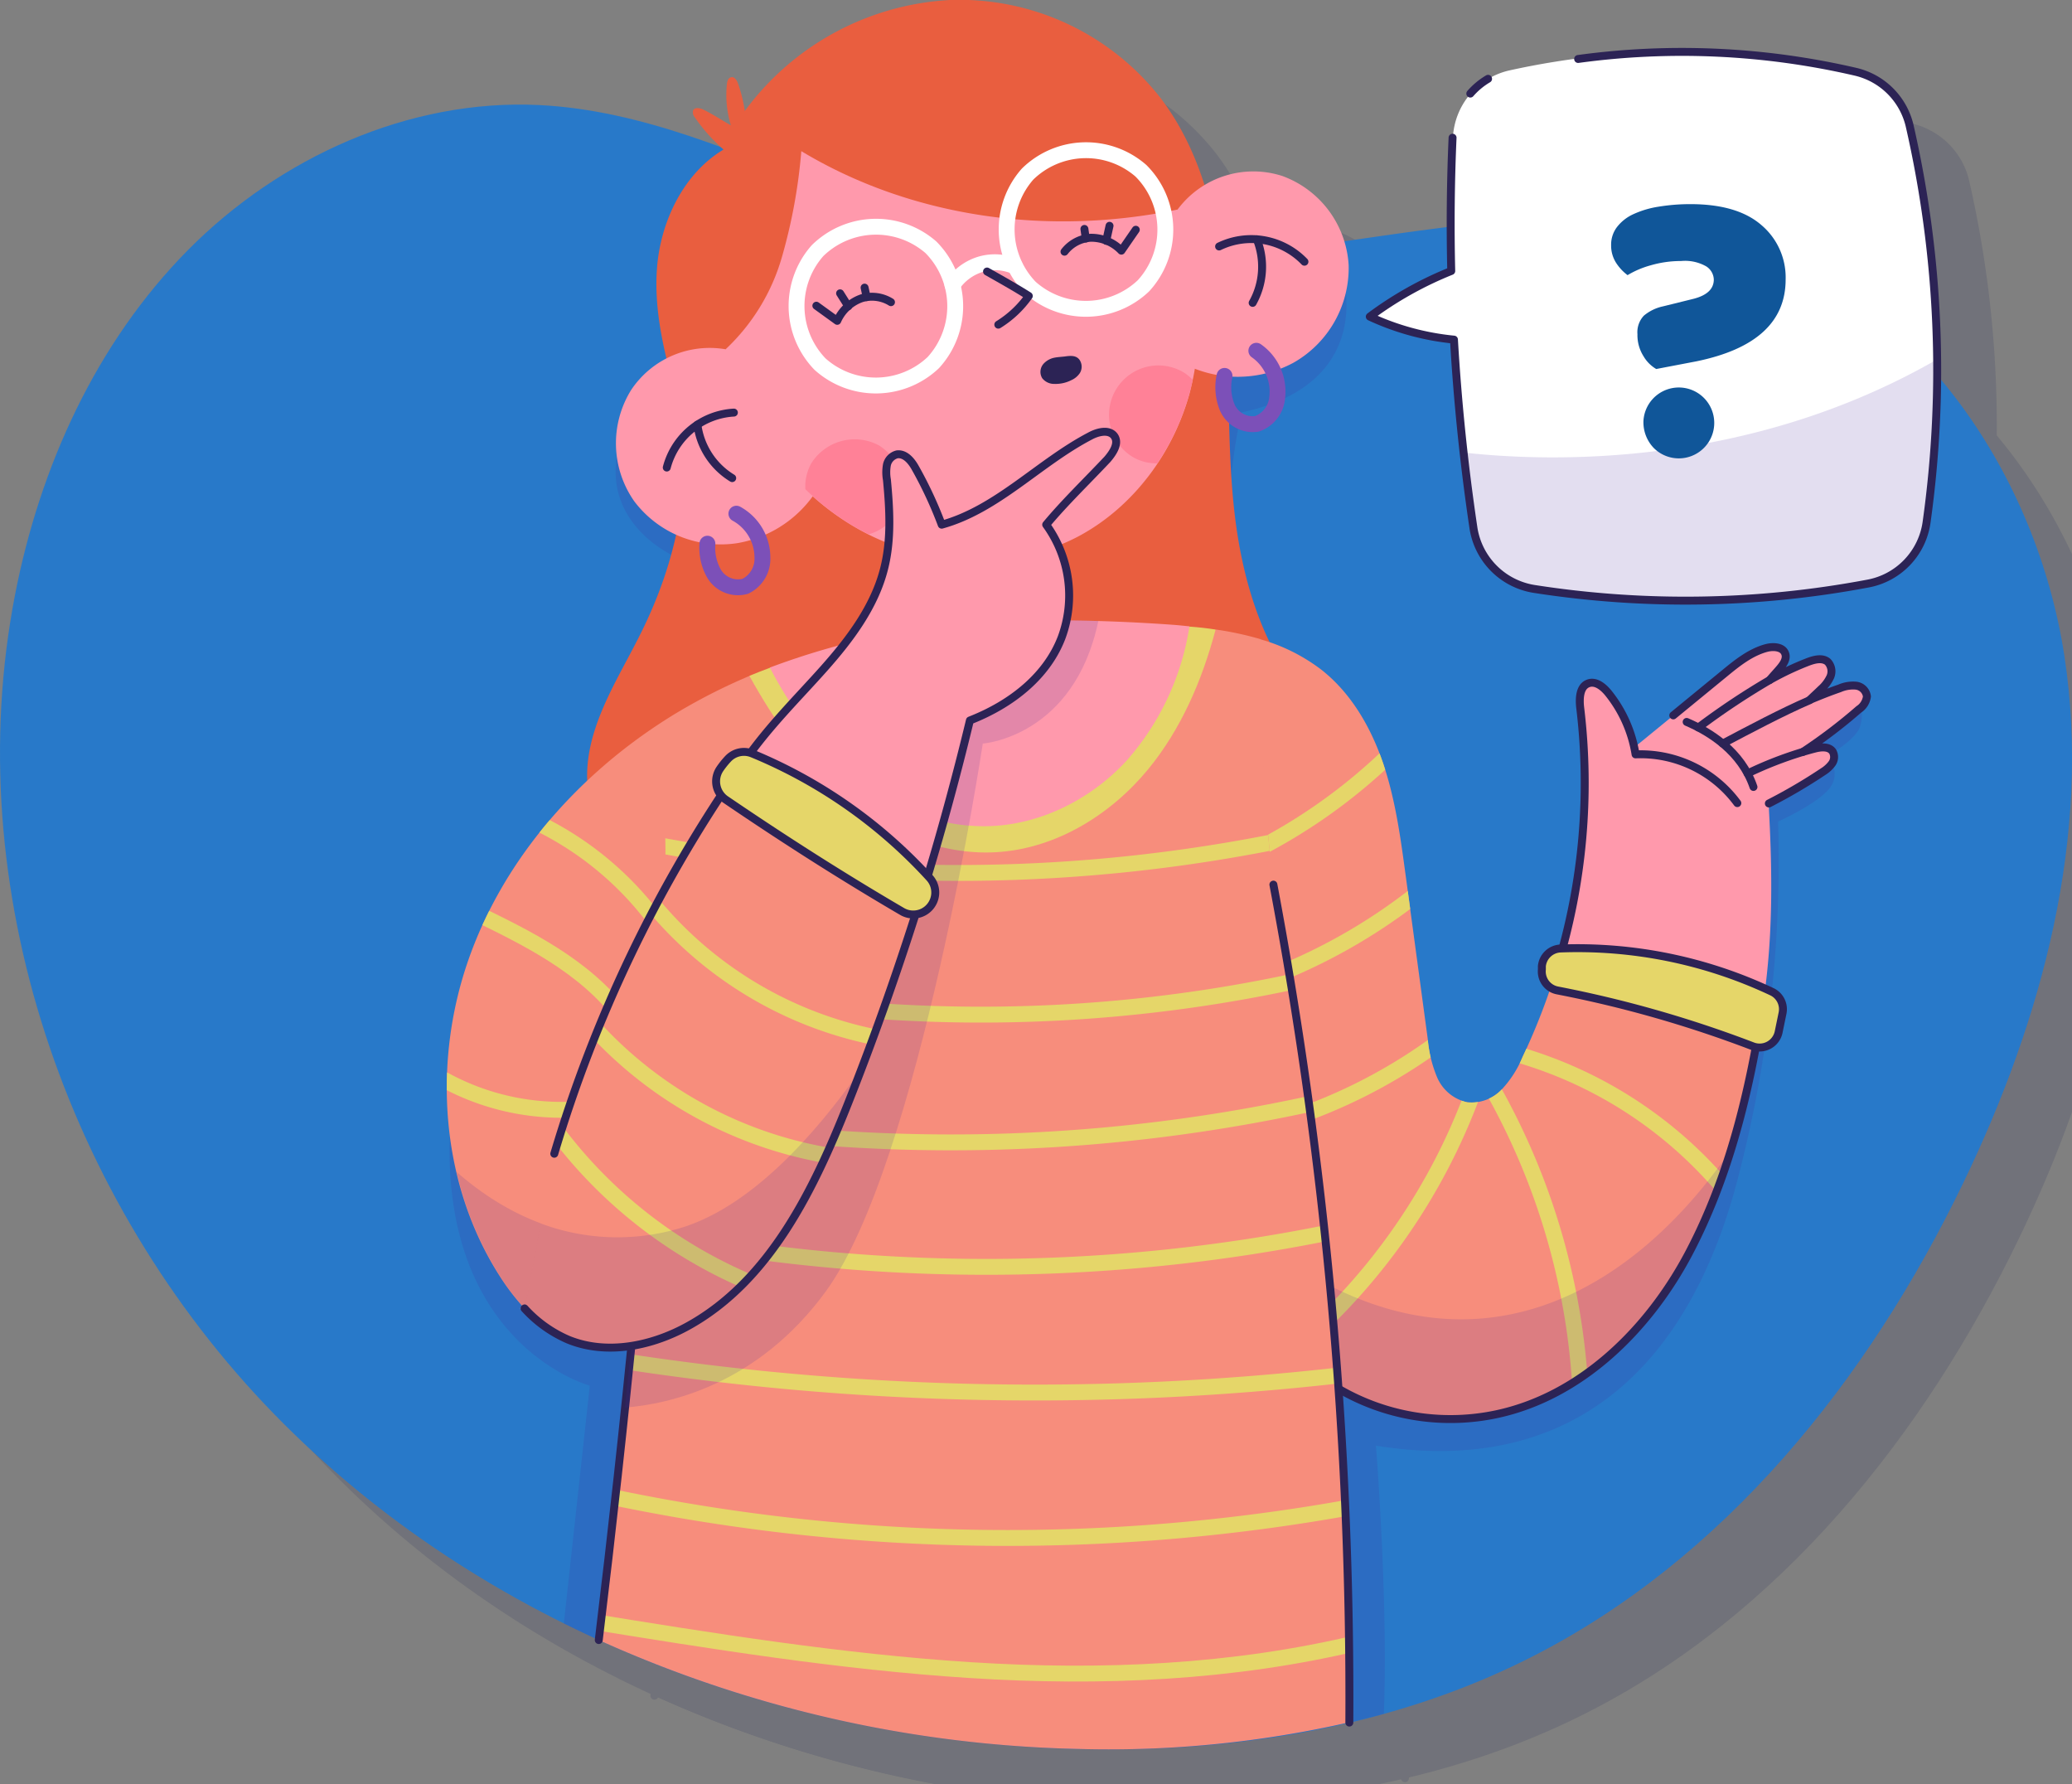 <svg xmlns="http://www.w3.org/2000/svg" xmlns:xlink="http://www.w3.org/1999/xlink" viewBox="0 0 297.67 256.28"><rect x="0" y="0" width="297.67" height="256.28" fill="#808080" stroke="none"/><defs><style>.cls-1,.cls-16,.cls-20,.cls-22,.cls-26,.cls-6,.cls-7{fill:none;}.cls-2{isolation:isolate;}.cls-3{opacity:0.12;}.cls-14,.cls-29,.cls-3,.cls-5{mix-blend-mode:multiply;}.cls-4,.cls-5,.cls-8{fill:#030a4c;}.cls-14,.cls-29,.cls-5{opacity:0.15;}.cls-6,.cls-7,.cls-8{stroke:#030a4c;}.cls-16,.cls-20,.cls-22,.cls-23,.cls-26,.cls-6,.cls-7,.cls-8{stroke-linecap:round;stroke-linejoin:round;}.cls-16,.cls-23,.cls-6,.cls-8{stroke-width:1.14px;}.cls-20,.cls-22,.cls-26,.cls-7{stroke-width:2.28px;}.cls-9{clip-path:url(#clip-path);}.cls-10{clip-path:url(#clip-path-2);}.cls-11{clip-path:url(#clip-path-3);}.cls-12{clip-path:url(#clip-path-4);}.cls-13{fill:#2879c9;}.cls-14,.cls-30{fill:#452499;}.cls-15{fill:#fff;}.cls-16,.cls-23{stroke:#2c2355;}.cls-17{fill:#105699;}.cls-18{fill:#e95e3f;}.cls-19{fill:#ff99ac;}.cls-20{stroke:#7c50b8;}.cls-21{fill:#ff8197;}.cls-22{stroke:#fff;}.cls-23{fill:#2c2355;}.cls-24{fill:#f78d7c;}.cls-25{clip-path:url(#clip-path-5);}.cls-26{stroke:#e5d669;}.cls-27{fill:#e5d669;}.cls-28{clip-path:url(#clip-path-6);}.cls-31{clip-path:url(#clip-path-7);}.cls-32{clip-path:url(#clip-path-8);}</style><clipPath id="clip-path"><path class="cls-1" d="M187.28,193a31.88,31.88,0,0,0,35.63,18.14c12.16-2.56,21.9-12.15,27.7-23.14s8.75-23.31,10.64-35.6l-29.53-5.57a91.9,91.9,0,0,1-5,13,15.58,15.58,0,0,1-2.95,4.61,6,6,0,0,1-5,1.88,6.15,6.15,0,0,1-4.3-3.54,18.33,18.33,0,0,1-1.37-5.59l-3.18-23.54c-.73-5.4-1.47-10.84-3.22-16s-4.59-10.09-8.88-13.46a26.13,26.13,0,0,0-8.73-4.36s-5.35,30.19-6.44,51.26S187.28,193,187.28,193Z"/></clipPath><clipPath id="clip-path-2"><path class="cls-1" d="M83.35,195.92a32.17,32.17,0,0,1-3.63-4.74c-8.43-13.23-9.62-30.44-4.46-45.26,4.91-14.11,15.19-26,27.74-34.16,0,0,12.79,25.3,6.61,47.27s-26.94,36.89-26.94,36.89"/></clipPath><clipPath id="clip-path-3"><path class="cls-1" d="M149.58,97.25c-15.65,1.08-31.27,5.17-44.68,13.32-.64.38-1.27.78-1.9,1.19a337,337,0,0,1,.18,36.79c-2.49,35.8-6.09,70.89-10.5,105.84A222.84,222.84,0,0,0,201.8,260a629.47,629.47,0,0,0-10.87-124.93A262.81,262.81,0,0,1,189.1,99.8a60.16,60.16,0,0,0-12.4-2.06A247.86,247.86,0,0,0,149.58,97.25Z"/></clipPath><clipPath id="clip-path-4"><path class="cls-1" d="M113.75,119a194.65,194.65,0,0,0-26.13,54.71l-4.27,22.24a18.21,18.21,0,0,0,6.28,4.49c5.59,2.28,12.12.9,17.38-2.06,11.61-6.52,17.87-19.45,22.79-31.82q6-15.12,10.81-30.72A253.36,253.36,0,0,0,113.75,119Z"/></clipPath><clipPath id="clip-path-5"><path class="cls-1" d="M179.29,185a31.88,31.88,0,0,0,35.63,18.14c12.16-2.56,21.9-12.15,27.7-23.14s8.75-23.31,10.64-35.6l-29.53-5.57a91.9,91.9,0,0,1-5,13,15.58,15.58,0,0,1-2.95,4.61,6,6,0,0,1-5,1.88,6.15,6.15,0,0,1-4.3-3.54,18.33,18.33,0,0,1-1.37-5.59l-3.18-23.54c-.73-5.4-1.47-10.84-3.22-16s-4.59-10.09-8.88-13.46a26.13,26.13,0,0,0-8.73-4.36s-5.35,30.19-6.44,51.26S179.29,185,179.29,185Z"/></clipPath><clipPath id="clip-path-6"><path class="cls-1" d="M75.36,187.93a32.17,32.17,0,0,1-3.63-4.74c-8.43-13.23-9.62-30.44-4.46-45.26,4.91-14.11,15.19-26,27.74-34.16,0,0,12.79,25.3,6.61,47.27s-26.94,36.89-26.94,36.89"/></clipPath><clipPath id="clip-path-7"><path class="cls-1" d="M141.59,89.26c-15.65,1.08-31.27,5.17-44.68,13.31-.64.39-1.27.79-1.9,1.2a337,337,0,0,1,.18,36.79c-2.49,35.8-6.09,70.89-10.5,105.84A222.84,222.84,0,0,0,193.81,252a629.47,629.47,0,0,0-10.87-124.93,262.81,262.81,0,0,1-1.83-35.25,60.16,60.16,0,0,0-12.4-2.06A247.86,247.86,0,0,0,141.59,89.26Z"/></clipPath><clipPath id="clip-path-8"><path class="cls-1" d="M105.76,111a194.65,194.65,0,0,0-26.13,54.71l-4.27,22.24a18.21,18.21,0,0,0,6.28,4.49c5.59,2.28,12.12.9,17.38-2.06,11.61-6.52,17.87-19.45,22.79-31.82q6-15.12,10.81-30.72A253.36,253.36,0,0,0,105.76,111Z"/></clipPath></defs><g class="cls-2"><g id="Capa_1" data-name="Capa 1"><g class="cls-3"><path class="cls-4" d="M149.46,42.68c35.54,10.21,75-11.79,109.9.38,24.63,8.58,41.27,33.38,45.21,59.16s-3.19,52.19-14.53,75.67c-13.66,28.29-34.37,54.21-62.45,68.3-19.86,10-42.48,13.54-64.69,13-42.77-1-85.68-17.46-115.54-48.11S2,135.42,10.15,93.42C13.73,75,21.82,57.22,35,43.91S66.74,22.16,85.46,23.08c29.44,1.45,55.65,24.87,85,21.64"/><path class="cls-5" d="M263.44,126s6.55-2.93,7.75-5.34a3.22,3.22,0,0,0-.82-4s3.91-2.11,4.81-4.18a6.21,6.21,0,0,0-.3-4.55L255,120.57S240,161.74,239.36,162.49,217.57,170,217.57,170l-7.71-13.25s-10.09-35.07-19.72-51.1-3.76-38.42-3.76-38.42c19.56-4.19,14.45-19.89,14.45-19.89L97.93,69c-5.82,13.66,7.12,19.17,8.25,19.45C105,88.82,94,123.37,94,123.37l-20.39,38c-6.4,38.8,19.12,45.64,19.12,45.64L89,241.18a175.7,175.7,0,0,0,74,18.05,151.68,151.68,0,0,0,43.81-5.08c.64-16.42-1.14-38.52-1.14-38.52,27.32,4.4,44.7-10.28,52-38.39A180.94,180.94,0,0,0,263.44,126Z"/><path class="cls-4" d="M282.32,25.94a10.41,10.41,0,0,0-7.74-7.69,113.27,113.27,0,0,0-49.64-.18,10.42,10.42,0,0,0-8.27,9.7q-.42,9.52-.19,19.14a51.84,51.84,0,0,0-11.7,6.56,37.23,37.23,0,0,0,12.09,3.3c.52,8.92,1.44,17.92,2.8,27a10.48,10.48,0,0,0,8.8,8.77,141.35,141.35,0,0,0,47.81-.77A10.42,10.42,0,0,0,284.77,83,157.42,157.42,0,0,0,282.32,25.94Z"/><path class="cls-5" d="M218.28,73c.4,3.59.85,7.19,1.39,10.81a10.48,10.48,0,0,0,8.8,8.77,141.35,141.35,0,0,0,47.81-.77A10.42,10.42,0,0,0,284.77,83a171.92,171.92,0,0,0,1.49-23.37C259.12,75.22,230.65,74.38,218.28,73Z"/><path class="cls-6" d="M221.77,19.31a10.4,10.4,0,0,0-2.55,2.12"/><path class="cls-6" d="M216.67,27.77q-.42,9.52-.19,19.14a51.84,51.84,0,0,0-11.7,6.56,37.23,37.23,0,0,0,12.09,3.3c.52,8.92,1.44,17.92,2.8,27a10.48,10.48,0,0,0,8.8,8.77,141.35,141.35,0,0,0,47.81-.77A10.42,10.42,0,0,0,284.77,83a157.42,157.42,0,0,0-2.45-57,10.41,10.41,0,0,0-7.74-7.69,110.39,110.39,0,0,0-39.87-1.84"/><path class="cls-4" d="M245.93,61a5.09,5.09,0,0,1-1.83-1.84,5.67,5.67,0,0,1-.87-3.16,3.47,3.47,0,0,1,.92-2.66A6.36,6.36,0,0,1,246.91,52l4.45-1.1c1.9-.51,2.84-1.42,2.84-2.75a2.33,2.33,0,0,0-1.07-1.88,6.13,6.13,0,0,0-3.62-.78,15.52,15.52,0,0,0-4.39.62,13.14,13.14,0,0,0-3.31,1.41,7.11,7.11,0,0,1-1.66-1.79,4.58,4.58,0,0,1-.7-2.53,4.14,4.14,0,0,1,.85-2.6,6.22,6.22,0,0,1,2.35-1.84,13.57,13.57,0,0,1,3.59-1.07,28.07,28.07,0,0,1,4.59-.37q6.73,0,10.2,3a9.85,9.85,0,0,1,3.49,7.82q0,9.13-12.83,11.76Zm-1.84,7.49a5.09,5.09,0,1,1,1.47,3.84A5.33,5.33,0,0,1,244.09,68.51Z"/><path class="cls-4" d="M196.67,109.44c-7-7.41-10.19-17.77-11.34-27.93s-.56-20.44-1.34-30.64-3.08-20.66-9.27-28.8A36.66,36.66,0,0,0,144.49,8,39.18,39.18,0,0,0,115,23.93a21.24,21.24,0,0,0-.94-3.85c-.16-.49-.5-1.1-1-1s-.59.63-.64,1.07A14.92,14.92,0,0,0,113,26c-1.37-.78-2.61-1.6-3.94-2.25-.5-.25-1.26-.39-1.49.12a1.08,1.08,0,0,0,.26,1,24.67,24.67,0,0,0,4.11,4.61c-5.76,3.45-9.07,10.37-9.56,17.1s1.38,13.36,3.23,19.84c2.09,11.31-.6,22.62-5.44,32.4-2.25,4.57-5,8.93-6.59,13.76s-2,10.35,1.36,15.29C127.53,125.77,159.89,119.42,196.67,109.44Z"/><path class="cls-4" d="M113.48,58.43A13.56,13.56,0,0,0,98.67,64a14.51,14.51,0,0,0,.44,15.95A15.59,15.59,0,0,0,114,86a16.91,16.91,0,0,0,12.66-10.14Z"/><path class="cls-6" d="M103.78,75.14a10.59,10.59,0,0,1,9.64-7.89"/><path class="cls-6" d="M108.18,69a10.6,10.6,0,0,0,5,7.67"/><path class="cls-7" d="M113.78,81.77A7.19,7.19,0,0,1,117.52,88a4.39,4.39,0,0,1-2.46,4.16,4,4,0,0,1-4.59-2,7.55,7.55,0,0,1-.85-4.12"/><path class="cls-4" d="M177.16,38.09a42.38,42.38,0,0,1,1.77,26.26A33.22,33.22,0,0,1,163,84.94c-9.63,5.12-21.83,4.42-31.39-.84s-16.48-14.69-19.36-26a29.19,29.19,0,0,0,8.08-13.23,77.93,77.93,0,0,0,2.79-15.22C138.8,39.15,158.38,41.94,177.16,38.09Z"/><path class="cls-4" d="M178,61.45a7.09,7.09,0,0,0-7.26,12.18,6.71,6.71,0,0,0,3.52.91,34.84,34.84,0,0,0,4.65-10.19c.16-.59.31-1.2.44-1.8A6.5,6.5,0,0,0,178,61.45Z"/><path class="cls-4" d="M134.31,72a7.37,7.37,0,0,0-9.72,2.47,6.78,6.78,0,0,0-.9,3.79,36.92,36.92,0,0,0,7.91,5.87l1.2.61a7,7,0,0,0,4-3A7.37,7.37,0,0,0,134.31,72Z"/><path class="cls-7" d="M142.08,60.06a12,12,0,0,1-16.28.23A12,12,0,0,1,125.44,44a12,12,0,0,1,16.28-.49A12,12,0,0,1,142.08,60.06Z"/><path class="cls-7" d="M144.83,48.92a7.5,7.5,0,0,1,4.13-3,7.36,7.36,0,0,1,4.83.32"/><path class="cls-7" d="M172.26,49a12,12,0,0,1-16.28.24A12,12,0,0,1,155.62,33a12,12,0,0,1,16.27-.48A11.93,11.93,0,0,1,172.26,49Z"/><path class="cls-6" d="M136,51.39a5.16,5.16,0,0,0-4.19-.57,6,6,0,0,0-3.53,3.25l-3-2.17"/><path class="cls-6" d="M129.86,52c-.39-.63-.79-1.25-1.18-1.87"/><path class="cls-6" d="M132.48,50.67c-.08-.45-.17-.91-.28-1.37"/><path class="cls-6" d="M160.92,44.14a5.19,5.19,0,0,1,3.74-2A6,6,0,0,1,169.09,44L171.16,41"/><path class="cls-6" d="M166.91,42.58c.15-.72.31-1.45.48-2.16"/><path class="cls-6" d="M164,42.25q-.12-.68-.21-1.38"/><path class="cls-6" d="M149.79,47c2,1.13,4,2.25,6,3.51a15,15,0,0,1-4.38,4.12"/><path class="cls-8" d="M161.15,59.74c-.49.07-1,.08-1.49.17a2.29,2.29,0,0,0-1.3.68,1.18,1.18,0,0,0-.17,1.38,1.57,1.57,0,0,0,1.29.57,4.4,4.4,0,0,0,2.17-.48,2.29,2.29,0,0,0,.95-.82,1.18,1.18,0,0,0,.05-1.2C162.43,59.68,161.94,59.62,161.15,59.74Z"/><path class="cls-4" d="M177.16,38.09a13.56,13.56,0,0,1,15.06-4.82,14.53,14.53,0,0,1,9.52,12.81,15.65,15.65,0,0,1-7.91,14A16.92,16.92,0,0,1,177.6,60Z"/><path class="cls-6" d="M195.39,45.58a10.6,10.6,0,0,0-12.26-2.19"/><path class="cls-6" d="M188.55,42.36a10.61,10.61,0,0,1-.6,9.13"/><path class="cls-7" d="M188.48,58.37a7.15,7.15,0,0,1,3,6.66,4.4,4.4,0,0,1-2.92,3.84,4,4,0,0,1-4.33-2.53,7.69,7.69,0,0,1-.32-4.36"/><path class="cls-4" d="M187.28,193a31.88,31.88,0,0,0,35.63,18.14c12.16-2.56,21.9-12.15,27.7-23.14s8.75-23.31,10.64-35.6l-29.53-5.57a91.9,91.9,0,0,1-5,13,15.58,15.58,0,0,1-2.95,4.61,6,6,0,0,1-5,1.88,6.15,6.15,0,0,1-4.3-3.54,18.33,18.33,0,0,1-1.37-5.59l-3.18-23.54c-.73-5.4-1.47-10.84-3.22-16s-4.59-10.09-8.88-13.46a26.13,26.13,0,0,0-8.73-4.36s-5.35,30.19-6.44,51.26S187.28,193,187.28,193Z"/><g class="cls-9"><path class="cls-7" d="M187.3,130.65a79.74,79.74,0,0,0,20.8-14.73"/><path class="cls-7" d="M188.94,148.92a81.36,81.36,0,0,0,22.73-12.68"/><path class="cls-7" d="M190.59,169.56a76.68,76.68,0,0,0,23.08-11.19"/><path class="cls-7" d="M219.74,164.58a88.34,88.34,0,0,1-28.05,39"/><path class="cls-7" d="M222.39,164.35a98.77,98.77,0,0,1,12.78,46.85"/><path class="cls-7" d="M225.23,159.22A60.8,60.8,0,0,1,259,183"/></g><path class="cls-5" d="M256.67,173.11c-5.57,8.2-17.47,22.2-34.79,24.15-15.92,1.8-29.32-7.6-36.83-14.51,1.14,6.24,2.23,10.22,2.23,10.22a31.88,31.88,0,0,0,35.63,18.14c12.16-2.56,21.9-12.15,27.7-23.14A85.32,85.32,0,0,0,256.67,173.11Z"/><path class="cls-6" d="M187.28,193a31.88,31.88,0,0,0,35.63,18.14c12.16-2.56,21.9-12.15,27.7-23.14s8.75-23.31,10.64-35.6"/><path class="cls-4" d="M241.75,116.18l13.95-11.44c1.85-1.52,3.78-3.08,6.1-3.69,1-.25,2.33-.15,2.66.82.27.75-.27,1.53-.79,2.14s-1,1.11-1.45,1.66h0a41.71,41.71,0,0,1,5.53-2.62c.93-.35,2.07-.63,2.82,0a2,2,0,0,1,.38,2.13,5.47,5.47,0,0,1-1.36,1.82c-.53.52-1.07,1-1.62,1.54,1.42-.6,2.85-1.17,4.3-1.67a4.81,4.81,0,0,1,2.35-.39,1.78,1.78,0,0,1,1.58,1.55,2.61,2.61,0,0,1-1.17,1.86A75.65,75.65,0,0,1,267,116c.55-.16,1.1-.32,1.65-.46.93-.25,2.13-.37,2.65.43a1.6,1.6,0,0,1-.09,1.67,4.58,4.58,0,0,1-1.29,1.19,77,77,0,0,1-7.8,4.57l-6.68,5.15L240.64,121Z"/><path class="cls-4" d="M261.25,152.37c1.52-9.89,1.36-19.49.82-29l-4.49,0a17.28,17.28,0,0,0-14.62-7,18.79,18.79,0,0,0-3.88-8.77c-.72-.9-1.82-1.82-2.9-1.43-1.29.46-1.33,2.25-1.16,3.61a90.29,90.29,0,0,1-3.3,37.07Z"/><path class="cls-6" d="M257.58,123.34a17.28,17.28,0,0,0-14.62-7,18.79,18.79,0,0,0-3.88-8.77c-.72-.9-1.82-1.82-2.9-1.43-1.29.46-1.33,2.25-1.16,3.61a90.29,90.29,0,0,1-3.3,37.07"/><path class="cls-6" d="M259.06,119.08A54.11,54.11,0,0,1,267,116"/><path class="cls-6" d="M255.49,114.79c3.78-2,8.54-4.53,12.48-6.23"/><path class="cls-6" d="M252,112.48a106.86,106.86,0,0,1,10.23-6.81"/><path class="cls-6" d="M248.38,110.74l7.32-6c1.85-1.52,3.78-3.08,6.1-3.69,1-.25,2.33-.15,2.66.82.27.75-.27,1.53-.79,2.14s-1,1.11-1.45,1.66h0a41.71,41.71,0,0,1,5.53-2.62c.93-.35,2.07-.63,2.82,0a2,2,0,0,1,.38,2.13,5.47,5.47,0,0,1-1.36,1.82c-.53.52-1.07,1-1.62,1.54,1.42-.6,2.85-1.17,4.3-1.67a4.81,4.81,0,0,1,2.35-.39,1.78,1.78,0,0,1,1.58,1.55,2.61,2.61,0,0,1-1.17,1.86A75.65,75.65,0,0,1,267,116c.55-.16,1.1-.32,1.65-.46.93-.25,2.13-.37,2.65.43a1.6,1.6,0,0,1-.09,1.67,4.58,4.58,0,0,1-1.29,1.19,77,77,0,0,1-7.8,4.57"/><path class="cls-6" d="M250.3,111.68c3.37,1.44,7.86,4.26,9.6,9.34"/><path class="cls-4" d="M262.46,150.39a65.43,65.43,0,0,0-30.26-6.17,2.81,2.81,0,0,0-2.7,2.54l0,.49a2.78,2.78,0,0,0,2.26,3,167.69,167.69,0,0,1,28,8,2.79,2.79,0,0,0,3.75-2l.56-2.72A2.78,2.78,0,0,0,262.46,150.39Z"/><path class="cls-6" d="M262.46,150.39a65.43,65.43,0,0,0-30.26-6.17,2.81,2.81,0,0,0-2.7,2.54l0,.49a2.78,2.78,0,0,0,2.26,3,167.69,167.69,0,0,1,28,8,2.79,2.79,0,0,0,3.75-2l.56-2.72A2.78,2.78,0,0,0,262.46,150.39Z"/><path class="cls-4" d="M83.35,195.92a32.17,32.17,0,0,1-3.63-4.74c-8.43-13.23-9.62-30.44-4.46-45.26,4.91-14.11,15.19-26,27.74-34.16,0,0,12.79,25.3,6.61,47.27s-26.94,36.89-26.94,36.89"/><g class="cls-10"><path class="cls-7" d="M83.36,125.32a46.24,46.24,0,0,1,19.61,16"/><path class="cls-7" d="M75.61,138.79c8.08,3.88,16.48,8,21.82,15.2"/><path class="cls-7" d="M70.54,162.36a35.12,35.12,0,0,0,19.62,5"/></g><path class="cls-4" d="M83.35,195.92l-.27-.3-.41.3Z"/><path class="cls-4" d="M94,185.58c-9.24-.8-16.22-5.6-20.39-9.26a47.59,47.59,0,0,0,6.16,14.86,32.16,32.16,0,0,0,3.36,4.44A85.72,85.72,0,0,0,94,185.58Z"/><path class="cls-4" d="M189.1,99.8a46,46,0,0,0-6.43-1.39l-33.9,18.89-33.08-12.24a84.21,84.21,0,0,0-10.79,5.5c-.64.39-1.27.79-1.9,1.2a337,337,0,0,1,.18,36.79c-2.23,32.12-5.36,63.66-9.17,95a176.42,176.42,0,0,0,68.89,15.64,155.21,155.21,0,0,0,38.93-3.83,629.73,629.73,0,0,0-10.9-120.35A262.81,262.81,0,0,1,189.1,99.8Z"/><g class="cls-11"><path class="cls-7" d="M102.38,129.33a233.51,233.51,0,0,0,90.6-.81"/><path class="cls-7" d="M101.45,148.4a214.61,214.61,0,0,0,93.32.37"/><path class="cls-7" d="M100.27,168a243.22,243.22,0,0,0,99.26-2.2"/><path class="cls-7" d="M98.62,184.64a248.28,248.28,0,0,0,101.79.07"/><path class="cls-7" d="M97.44,203.48a390.62,390.62,0,0,0,103.48,2"/><path class="cls-7" d="M94.09,222.62A277.55,277.55,0,0,0,204.65,224"/><path class="cls-7" d="M91.66,240.68c18.51,3,37.06,6,55.78,7.19s37.68.39,55.9-4.05"/></g><path class="cls-6" d="M103.18,148.55c-2.23,32.12-5.36,63.66-9.17,95"/><path class="cls-6" d="M201.84,255.4a629.74,629.74,0,0,0-10.91-120.35"/><path class="cls-4" d="M178.91,98,156.83,116.4l-38.18-12.52c-1,.38-2,.76-3,1.18,3.51,6.36,7.72,12.39,13.24,17.09,6.17,5.24,14.14,8.71,22.22,8.25,8.51-.5,16.39-5.33,21.81-11.9,4.76-5.79,7.78-12.82,9.71-20.09C181.42,98.22,180.16,98.08,178.91,98Z"/><path class="cls-4" d="M169.87,117.21a37.81,37.81,0,0,0,9-19.26c-.73-.07-1.47-.15-2.21-.21a247.86,247.86,0,0,0-27.12-.49,106.9,106.9,0,0,0-31,6.62,53.18,53.18,0,0,0,11.14,14.74c5,4.47,11.36,7.65,18.06,8C156.08,127.15,164.28,123.3,169.87,117.21Z"/><path class="cls-5" d="M149.58,97.25q-3.87.27-7.71.79l-40.32,71.82q-1.67,20.25-3.77,40.3c6.28-.5,19-3.23,28.83-16.66,13.48-18.51,22.57-78.71,22.57-78.71s13.11-.92,16.6-17.61C160.16,97,154.34,97.05,149.58,97.25Z"/><path class="cls-4" d="M113.75,119a194.65,194.65,0,0,0-26.13,54.71l-4.27,22.24a18.21,18.21,0,0,0,6.28,4.49c5.59,2.28,12.12.9,17.38-2.06,11.61-6.52,17.87-19.45,22.79-31.82q6-15.12,10.81-30.72A253.36,253.36,0,0,0,113.75,119Z"/><g class="cls-12"><path class="cls-7" d="M87,169.21a67.47,67.47,0,0,0,33.34,24.72"/><path class="cls-7" d="M92.69,154.91a59.1,59.1,0,0,0,37.36,19.49"/><path class="cls-7" d="M101.13,137.09a55.79,55.79,0,0,0,37.37,20.62"/></g><path class="cls-5" d="M104.79,184.64a31.46,31.46,0,0,1-19.1-.92l-2.34,12.2a18.21,18.21,0,0,0,6.28,4.49c5.59,2.28,12.12.9,17.38-2.06,11.61-6.52,17.87-19.45,22.79-31.82.68-1.7,1.33-3.41,2-5.12C124.68,171.58,115.19,182,104.79,184.64Z"/><path class="cls-6" d="M83.35,195.92a18.21,18.21,0,0,0,6.28,4.49c5.59,2.28,12.12.9,17.38-2.06,11.61-6.52,17.87-19.45,22.79-31.82q6-15.12,10.81-30.72A253.36,253.36,0,0,0,113.75,119a194.65,194.65,0,0,0-26.13,54.71"/><path class="cls-4" d="M168.07,70.62c-.74-1-2.35-.62-3.48,0-7.37,3.85-13.3,10.51-21.31,12.73a58.27,58.27,0,0,0-3.85-8.25c-.57-1-1.46-2-2.57-1.85a2,2,0,0,0-1.45,1.49,6.08,6.08,0,0,0,0,2.17c.4,4.24.65,8.57-.39,12.7-1.37,5.47-4.88,10.15-8.63,14.37S118.5,112.16,115,117.2c-.41.58-.81,1.18-1.22,1.77h0l12.86,9.55,14,7.29q3.7-12.07,6.67-24.37c6.31-2.47,11.16-6.61,13.18-11.93a17.35,17.35,0,0,0-2.22-16.19c2.67-3.21,5.82-6.23,8.8-9.4C167.91,73,168.8,71.64,168.07,70.62Z"/><path class="cls-6" d="M168.07,70.62c-.74-1-2.35-.62-3.48,0-7.37,3.85-13.3,10.51-21.31,12.73a58.27,58.27,0,0,0-3.85-8.25c-.57-1-1.46-2-2.57-1.85a2,2,0,0,0-1.45,1.49,6.08,6.08,0,0,0,0,2.17c.4,4.24.65,8.57-.39,12.7-1.37,5.47-4.88,10.15-8.63,14.37S118.5,112.16,115,117.2c-.41.58-.81,1.18-1.22,1.77h0l12.86,9.55,14,7.29q3.7-12.07,6.67-24.37c6.31-2.47,11.16-6.61,13.18-11.93a17.35,17.35,0,0,0-2.22-16.19c2.67-3.21,5.82-6.23,8.8-9.4C167.91,73,168.8,71.64,168.07,70.62Z"/><path class="cls-4" d="M137.6,138.91c-8.56-5-17-10.39-25.35-16.07a3.18,3.18,0,0,1-.84-4.4,11.7,11.7,0,0,1,1.16-1.45,3.13,3.13,0,0,1,3.47-.78,71.28,71.28,0,0,1,25.51,17.87,3.13,3.13,0,0,1,.65,3.06h0A3.16,3.16,0,0,1,137.6,138.91Z"/><path class="cls-6" d="M137.6,138.91c-8.56-5-17-10.39-25.35-16.07a3.18,3.18,0,0,1-.84-4.4,11.7,11.7,0,0,1,1.16-1.45,3.13,3.13,0,0,1,3.47-.78,71.28,71.28,0,0,1,25.51,17.87,3.13,3.13,0,0,1,.65,3.06h0A3.16,3.16,0,0,1,137.6,138.91Z"/></g><path class="cls-13" d="M141.47,34.69c35.54,10.21,75-11.79,109.9.38,24.63,8.58,41.27,33.38,45.21,59.16s-3.19,52.19-14.53,75.67c-13.66,28.29-34.37,54.21-62.45,68.3-19.86,10-42.48,13.54-64.69,13-42.78-1-85.68-17.46-115.54-48.11S-6,127.43,2.16,85.43C5.74,67,13.83,49.23,27,35.92S58.75,14.17,77.47,15.09c29.44,1.45,55.65,24.87,84.95,21.64"/><path class="cls-14" d="M255.45,118s6.55-2.93,7.75-5.34a3.22,3.22,0,0,0-.82-4s3.91-2.11,4.81-4.18a6.21,6.21,0,0,0-.3-4.55l-19.84,12.64S232,153.75,231.37,154.5,209.58,162,209.58,162l-7.71-13.25s-10.09-35.07-19.72-51.1-3.76-38.42-3.76-38.42c19.56-4.19,14.45-19.89,14.45-19.89L89.94,61c-5.82,13.66,7.12,19.17,8.25,19.45C97,80.83,86,115.38,86,115.38l-20.39,38c-6.4,38.8,19.12,45.64,19.12,45.64L81,233.19a175.7,175.7,0,0,0,74,18.05,151.68,151.68,0,0,0,43.81-5.08c.64-16.42-1.14-38.52-1.14-38.52,27.32,4.4,44.7-10.28,52-38.39A180.94,180.94,0,0,0,255.45,118Z"/><path class="cls-15" d="M274.33,18a10.41,10.41,0,0,0-7.74-7.69A113.27,113.27,0,0,0,217,10.08a10.42,10.42,0,0,0-8.27,9.7q-.42,9.52-.19,19.14a51.84,51.84,0,0,0-11.7,6.56,37.23,37.23,0,0,0,12.09,3.3c.52,8.92,1.44,17.92,2.8,27.05a10.48,10.48,0,0,0,8.8,8.77,141.35,141.35,0,0,0,47.81-.77A10.42,10.42,0,0,0,276.78,75,157.42,157.42,0,0,0,274.33,18Z"/><path class="cls-14" d="M210.29,65c.4,3.59.85,7.19,1.39,10.81a10.48,10.48,0,0,0,8.8,8.77,141.35,141.35,0,0,0,47.81-.77A10.42,10.42,0,0,0,276.78,75a171.92,171.92,0,0,0,1.49-23.37C251.13,67.23,222.66,66.39,210.29,65Z"/><path class="cls-16" d="M213.78,11.32a10.4,10.4,0,0,0-2.55,2.12"/><path class="cls-16" d="M208.68,19.78q-.42,9.52-.19,19.14a51.84,51.84,0,0,0-11.7,6.56,37.23,37.23,0,0,0,12.09,3.3c.52,8.92,1.44,17.92,2.8,27.05a10.48,10.48,0,0,0,8.8,8.77,141.35,141.35,0,0,0,47.81-.77A10.42,10.42,0,0,0,276.78,75a157.42,157.42,0,0,0-2.45-57,10.41,10.41,0,0,0-7.74-7.69,110.39,110.39,0,0,0-39.87-1.84"/><path class="cls-17" d="M237.94,53a5.09,5.09,0,0,1-1.83-1.84,5.67,5.67,0,0,1-.87-3.16,3.47,3.47,0,0,1,.92-2.66A6.36,6.36,0,0,1,238.92,44l4.45-1.1c1.9-.51,2.84-1.42,2.84-2.76a2.33,2.33,0,0,0-1.07-1.87,6.13,6.13,0,0,0-3.62-.78,15.52,15.52,0,0,0-4.39.62,13.14,13.14,0,0,0-3.31,1.41,6.93,6.93,0,0,1-1.66-1.79,4.58,4.58,0,0,1-.7-2.53,4.14,4.14,0,0,1,.85-2.6,6.22,6.22,0,0,1,2.35-1.84,13.57,13.57,0,0,1,3.59-1.07,28.07,28.07,0,0,1,4.59-.37q6.74,0,10.2,3a9.85,9.85,0,0,1,3.49,7.82q0,9.13-12.83,11.76Zm-1.84,7.49a5.09,5.09,0,1,1,1.47,3.84A5.33,5.33,0,0,1,236.1,60.52Z"/><path class="cls-18" d="M188.68,101.45c-7.05-7.41-10.19-17.77-11.34-27.93s-.56-20.44-1.34-30.64-3.08-20.66-9.27-28.8A36.66,36.66,0,0,0,136.5,0,39.18,39.18,0,0,0,107,15.94a21.24,21.24,0,0,0-.94-3.85c-.16-.49-.5-1.1-1-1s-.59.63-.64,1.07A14.92,14.92,0,0,0,105,18c-1.37-.78-2.61-1.6-3.94-2.25-.5-.25-1.26-.39-1.49.12a1.08,1.08,0,0,0,.26,1,24.67,24.67,0,0,0,4.11,4.61c-5.76,3.45-9.07,10.37-9.56,17.1s1.38,13.36,3.23,19.84C99.66,69.72,97,81,92.13,90.81c-2.25,4.57-5,8.93-6.59,13.76s-2,10.35,1.36,15.29C119.54,117.78,151.9,111.43,188.68,101.45Z"/><path class="cls-19" d="M105.49,50.44A13.56,13.56,0,0,0,90.68,56a14.51,14.51,0,0,0,.44,16A15.59,15.59,0,0,0,106,78,16.91,16.91,0,0,0,118.67,67.9Z"/><path class="cls-16" d="M95.79,67.15a10.59,10.59,0,0,1,9.64-7.89"/><path class="cls-16" d="M100.19,61a10.6,10.6,0,0,0,5,7.67"/><path class="cls-20" d="M105.79,73.78a7.19,7.19,0,0,1,3.74,6.27,4.39,4.39,0,0,1-2.46,4.16,4,4,0,0,1-4.59-2,7.55,7.55,0,0,1-.85-4.12"/><path class="cls-19" d="M169.17,30.1a42.38,42.38,0,0,1,1.77,26.26C168.59,65,162.88,72.76,155,77c-9.63,5.12-21.83,4.42-31.39-.84s-16.48-14.69-19.36-26a29.19,29.19,0,0,0,8.08-13.23,77.93,77.93,0,0,0,2.79-15.22C130.81,31.16,150.39,34,169.17,30.1Z"/><path class="cls-21" d="M170,53.46a7.09,7.09,0,0,0-7.26,12.18,6.71,6.71,0,0,0,3.52.91,34.84,34.84,0,0,0,4.65-10.19c.16-.59.31-1.2.44-1.8A6.5,6.5,0,0,0,170,53.46Z"/><path class="cls-21" d="M126.32,64a7.37,7.37,0,0,0-9.72,2.47,6.78,6.78,0,0,0-.9,3.79,36.92,36.92,0,0,0,7.91,5.87l1.2.61a7,7,0,0,0,4-3A7.37,7.37,0,0,0,126.32,64Z"/><path class="cls-22" d="M134.09,52.07a12,12,0,0,1-16.28.23A12,12,0,0,1,117.45,36a12,12,0,0,1,16.28-.49A12,12,0,0,1,134.09,52.07Z"/><path class="cls-22" d="M136.84,40.93a7.5,7.5,0,0,1,4.13-3,7.36,7.36,0,0,1,4.83.32"/><path class="cls-22" d="M164.27,41.05a12,12,0,0,1-16.28.24A12,12,0,0,1,147.63,25a12,12,0,0,1,16.27-.48A11.93,11.93,0,0,1,164.27,41.05Z"/><path class="cls-16" d="M128,43.4a5.16,5.16,0,0,0-4.19-.57,6,6,0,0,0-3.53,3.25l-3-2.17"/><path class="cls-16" d="M121.87,44c-.39-.63-.79-1.25-1.18-1.87"/><path class="cls-16" d="M124.49,42.68c-.08-.45-.17-.91-.28-1.37"/><path class="cls-16" d="M152.93,36.15a5.19,5.19,0,0,1,3.74-2A6,6,0,0,1,161.1,36L163.17,33"/><path class="cls-16" d="M158.92,34.59c.15-.72.31-1.45.48-2.16"/><path class="cls-16" d="M156,34.26q-.12-.67-.21-1.38"/><path class="cls-16" d="M141.8,39c2,1.13,4,2.25,6,3.51a15,15,0,0,1-4.38,4.12"/><path class="cls-23" d="M153.16,51.75c-.49.07-1,.08-1.49.17a2.29,2.29,0,0,0-1.3.68A1.18,1.18,0,0,0,150.2,54a1.6,1.6,0,0,0,1.29.57,4.4,4.4,0,0,0,2.17-.48,2.29,2.29,0,0,0,1-.82,1.18,1.18,0,0,0,0-1.2C154.44,51.69,154,51.63,153.16,51.75Z"/><path class="cls-19" d="M169.17,30.1a13.56,13.56,0,0,1,15.06-4.82,14.53,14.53,0,0,1,9.52,12.81,15.65,15.65,0,0,1-7.91,14A16.92,16.92,0,0,1,169.61,52Z"/><path class="cls-16" d="M187.4,37.59a10.6,10.6,0,0,0-12.26-2.19"/><path class="cls-16" d="M180.56,34.37a10.61,10.61,0,0,1-.6,9.13"/><path class="cls-20" d="M180.49,50.38a7.15,7.15,0,0,1,3,6.66,4.4,4.4,0,0,1-2.92,3.84,4,4,0,0,1-4.33-2.53,7.69,7.69,0,0,1-.32-4.36"/><path class="cls-24" d="M179.29,185a31.88,31.88,0,0,0,35.63,18.14c12.16-2.56,21.9-12.15,27.7-23.14s8.75-23.31,10.64-35.6l-29.53-5.57a91.9,91.9,0,0,1-5,13,15.58,15.58,0,0,1-2.95,4.61,6,6,0,0,1-5,1.88,6.15,6.15,0,0,1-4.3-3.54,18.33,18.33,0,0,1-1.37-5.59l-3.18-23.54c-.73-5.4-1.47-10.84-3.22-16s-4.59-10.09-8.88-13.46a26.13,26.13,0,0,0-8.73-4.36s-5.35,30.19-6.44,51.26S179.29,185,179.29,185Z"/><g class="cls-25"><path class="cls-26" d="M179.31,122.66a79.74,79.74,0,0,0,20.8-14.73"/><path class="cls-26" d="M181,140.93a81.36,81.36,0,0,0,22.73-12.68"/><path class="cls-26" d="M182.6,161.57a76.68,76.68,0,0,0,23.08-11.19"/><path class="cls-26" d="M211.75,156.59a88.34,88.34,0,0,1-28.05,39"/><path class="cls-26" d="M214.4,156.36a98.77,98.77,0,0,1,12.78,46.85"/><path class="cls-26" d="M217.24,151.23A60.8,60.8,0,0,1,251,175"/></g><path class="cls-14" d="M248.68,165.12c-5.57,8.2-17.47,22.2-34.79,24.15-15.92,1.8-29.32-7.6-36.83-14.51C178.2,181,179.29,185,179.29,185a31.88,31.88,0,0,0,35.63,18.14c12.16-2.56,21.9-12.15,27.7-23.14A85.32,85.32,0,0,0,248.68,165.12Z"/><path class="cls-16" d="M179.29,185a31.88,31.88,0,0,0,35.63,18.14c12.16-2.56,21.9-12.15,27.7-23.14s8.75-23.31,10.64-35.6"/><path class="cls-19" d="M233.76,108.19l14-11.44c1.85-1.52,3.78-3.08,6.1-3.69,1-.25,2.33-.15,2.66.82.27.75-.27,1.53-.79,2.14s-1,1.11-1.45,1.66h0a41.71,41.71,0,0,1,5.53-2.62c.93-.35,2.07-.63,2.82,0a2,2,0,0,1,.38,2.13A5.47,5.47,0,0,1,261.6,99c-.53.52-1.07,1-1.62,1.54,1.42-.6,2.85-1.17,4.3-1.67a4.81,4.81,0,0,1,2.35-.39,1.78,1.78,0,0,1,1.58,1.55,2.61,2.61,0,0,1-1.17,1.86A75.65,75.65,0,0,1,259,108c.55-.16,1.1-.32,1.65-.46.93-.25,2.13-.37,2.65.43a1.6,1.6,0,0,1-.09,1.67,4.58,4.58,0,0,1-1.29,1.19,77,77,0,0,1-7.8,4.57l-6.68,5.15L232.65,113Z"/><path class="cls-19" d="M253.26,144.38c1.52-9.89,1.36-19.49.82-29l-4.49,0a17.28,17.28,0,0,0-14.62-7,18.79,18.79,0,0,0-3.88-8.77c-.72-.9-1.82-1.82-2.9-1.43-1.29.46-1.33,2.25-1.16,3.61a90.29,90.29,0,0,1-3.3,37.07Z"/><path class="cls-16" d="M249.59,115.35a17.28,17.28,0,0,0-14.62-7,18.79,18.79,0,0,0-3.88-8.77c-.72-.9-1.82-1.82-2.9-1.43-1.29.46-1.33,2.25-1.16,3.61a90.29,90.29,0,0,1-3.3,37.07"/><path class="cls-16" d="M251.07,111.09A54.11,54.11,0,0,1,259,108"/><path class="cls-16" d="M247.5,106.8c3.78-2,8.54-4.53,12.48-6.23"/><path class="cls-16" d="M244,104.49a106.86,106.86,0,0,1,10.23-6.81"/><path class="cls-16" d="M240.39,102.75l7.32-6c1.85-1.52,3.78-3.08,6.1-3.69,1-.25,2.33-.15,2.66.82.27.75-.27,1.53-.79,2.14s-1,1.11-1.45,1.66h0a41.71,41.71,0,0,1,5.53-2.62c.93-.35,2.07-.63,2.82,0a2,2,0,0,1,.38,2.13A5.47,5.47,0,0,1,261.6,99c-.53.52-1.07,1-1.62,1.54,1.42-.6,2.85-1.17,4.3-1.67a4.81,4.81,0,0,1,2.35-.39,1.78,1.78,0,0,1,1.58,1.55,2.61,2.61,0,0,1-1.17,1.86A75.65,75.65,0,0,1,259,108c.55-.16,1.1-.32,1.65-.46.93-.25,2.13-.37,2.65.43a1.6,1.6,0,0,1-.09,1.67,4.58,4.58,0,0,1-1.29,1.19,77,77,0,0,1-7.8,4.57"/><path class="cls-16" d="M242.31,103.69c3.37,1.44,7.86,4.26,9.6,9.34"/><path class="cls-27" d="M254.47,142.4a65.43,65.43,0,0,0-30.26-6.17,2.81,2.81,0,0,0-2.7,2.54l0,.49a2.77,2.77,0,0,0,2.26,3,167.69,167.69,0,0,1,28,8,2.79,2.79,0,0,0,3.75-2l.56-2.72A2.78,2.78,0,0,0,254.47,142.4Z"/><path class="cls-16" d="M254.47,142.4a65.43,65.43,0,0,0-30.26-6.17,2.81,2.81,0,0,0-2.7,2.54l0,.49a2.77,2.77,0,0,0,2.26,3,167.69,167.69,0,0,1,28,8,2.79,2.79,0,0,0,3.75-2l.56-2.72A2.78,2.78,0,0,0,254.47,142.4Z"/><path class="cls-24" d="M75.36,187.93a32.17,32.17,0,0,1-3.63-4.74c-8.43-13.23-9.62-30.44-4.46-45.26,4.91-14.11,15.19-26,27.74-34.16,0,0,12.79,25.3,6.61,47.27s-26.94,36.89-26.94,36.89"/><g class="cls-28"><path class="cls-26" d="M75.37,117.33a46.24,46.24,0,0,1,19.61,16"/><path class="cls-26" d="M67.62,130.8c8.08,3.88,16.48,8,21.82,15.2"/><path class="cls-26" d="M62.55,154.37a35.12,35.12,0,0,0,19.62,5"/></g><g class="cls-29"><path class="cls-30" d="M75.36,187.93l-.27-.3-.41.3Z"/><path class="cls-30" d="M86,177.59c-9.24-.8-16.22-5.6-20.39-9.26a47.59,47.59,0,0,0,6.16,14.86,32.16,32.16,0,0,0,3.36,4.44A85.72,85.72,0,0,0,86,177.59Z"/></g><path class="cls-24" d="M181.11,91.81a46,46,0,0,0-6.43-1.39l-33.9,18.89L107.7,97.07a84.21,84.21,0,0,0-10.79,5.5c-.64.39-1.27.79-1.9,1.2a337,337,0,0,1,.18,36.79c-2.23,32.12-5.36,63.66-9.17,95a176.42,176.42,0,0,0,68.89,15.64,155.21,155.21,0,0,0,38.93-3.83,629.73,629.73,0,0,0-10.9-120.35A262.81,262.81,0,0,1,181.11,91.81Z"/><g class="cls-31"><path class="cls-26" d="M94.39,121.34a233.51,233.51,0,0,0,90.6-.81"/><path class="cls-26" d="M93.46,140.41a214.61,214.61,0,0,0,93.32.37"/><path class="cls-26" d="M92.28,160a243.22,243.22,0,0,0,99.26-2.2"/><path class="cls-26" d="M90.63,176.65a248.28,248.28,0,0,0,101.79.07"/><path class="cls-26" d="M89.45,195.49a390.19,390.19,0,0,0,103.48,2"/><path class="cls-26" d="M86.1,214.63A277.55,277.55,0,0,0,196.66,216"/><path class="cls-26" d="M83.67,232.69c18.51,3,37.06,6,55.78,7.19s37.68.39,55.9-4"/></g><path class="cls-16" d="M95.19,140.56c-2.23,32.12-5.36,63.66-9.17,95"/><path class="cls-16" d="M193.85,247.41a629.74,629.74,0,0,0-10.91-120.35"/><path class="cls-27" d="M170.92,90l-22.08,18.45L110.66,95.89c-1,.38-2,.76-3,1.18,3.51,6.36,7.72,12.39,13.24,17.09,6.17,5.24,14.14,8.71,22.22,8.24,8.51-.49,16.39-5.32,21.81-11.89,4.76-5.79,7.78-12.82,9.71-20.09C173.43,90.23,172.17,90.09,170.92,90Z"/><path class="cls-19" d="M161.88,109.22a37.81,37.81,0,0,0,9-19.26c-.73-.07-1.47-.15-2.21-.21a247.86,247.86,0,0,0-27.12-.49,106.9,106.9,0,0,0-30.95,6.62,53.18,53.18,0,0,0,11.14,14.74c5,4.47,11.36,7.65,18.06,8C148.09,119.16,156.29,115.31,161.88,109.22Z"/><path class="cls-14" d="M141.59,89.26q-3.87.27-7.71.79L93.56,161.87q-1.66,20.25-3.77,40.3c6.28-.5,19-3.23,28.83-16.66C132.1,167,141.19,106.8,141.19,106.8s13.11-.92,16.6-17.61C152.17,89,146.35,89.06,141.59,89.26Z"/><path class="cls-24" d="M105.76,111a194.65,194.65,0,0,0-26.13,54.71l-4.27,22.24a18.21,18.21,0,0,0,6.28,4.49c5.59,2.28,12.12.9,17.38-2.06,11.61-6.52,17.87-19.45,22.79-31.82q6-15.12,10.81-30.72A253.36,253.36,0,0,0,105.76,111Z"/><g class="cls-32"><path class="cls-26" d="M79,161.22a67.47,67.47,0,0,0,33.34,24.72"/><path class="cls-26" d="M84.7,146.92a59.1,59.1,0,0,0,37.36,19.49"/><path class="cls-26" d="M93.14,129.1a55.79,55.79,0,0,0,37.37,20.62"/></g><path class="cls-14" d="M96.8,176.65a31.46,31.46,0,0,1-19.1-.92l-2.34,12.2a18.21,18.21,0,0,0,6.28,4.49c5.59,2.28,12.12.9,17.38-2.06,11.61-6.52,17.87-19.45,22.79-31.82.68-1.7,1.33-3.41,2-5.12C116.69,163.59,107.2,174,96.8,176.65Z"/><path class="cls-16" d="M75.36,187.93a18.21,18.21,0,0,0,6.28,4.49c5.59,2.28,12.12.9,17.38-2.06,11.61-6.52,17.87-19.45,22.79-31.82q6-15.12,10.81-30.72A253.36,253.36,0,0,0,105.76,111a194.65,194.65,0,0,0-26.13,54.71"/><path class="cls-19" d="M160.08,62.63c-.74-1-2.35-.62-3.48,0-7.37,3.85-13.3,10.51-21.31,12.73a58.27,58.27,0,0,0-3.85-8.25c-.57-1-1.46-2-2.57-1.85a2,2,0,0,0-1.45,1.49,6.08,6.08,0,0,0,0,2.17c.4,4.24.65,8.57-.39,12.7-1.37,5.47-4.88,10.15-8.63,14.37s-7.84,8.21-11.37,13.25c-.41.58-.81,1.18-1.22,1.77h0l12.86,9.55,14,7.29q3.7-12.07,6.67-24.37c6.31-2.47,11.16-6.61,13.18-11.93a17.35,17.35,0,0,0-2.22-16.19c2.67-3.21,5.82-6.23,8.8-9.4C159.92,65,160.81,63.65,160.08,62.63Z"/><path class="cls-16" d="M160.08,62.63c-.74-1-2.35-.62-3.48,0-7.37,3.85-13.3,10.51-21.31,12.73a58.27,58.27,0,0,0-3.85-8.25c-.57-1-1.46-2-2.57-1.85a2,2,0,0,0-1.45,1.49,6.08,6.08,0,0,0,0,2.17c.4,4.24.65,8.57-.39,12.7-1.37,5.47-4.88,10.15-8.63,14.37s-7.84,8.21-11.37,13.25c-.41.58-.81,1.18-1.22,1.77h0l12.86,9.55,14,7.29q3.7-12.07,6.67-24.37c6.31-2.47,11.16-6.61,13.18-11.93a17.35,17.35,0,0,0-2.22-16.19c2.67-3.21,5.82-6.23,8.8-9.4C159.92,65,160.81,63.65,160.08,62.63Z"/><path class="cls-27" d="M129.61,130.92c-8.56-5-17-10.39-25.35-16.07a3.18,3.18,0,0,1-.84-4.4,11.7,11.7,0,0,1,1.16-1.45,3.13,3.13,0,0,1,3.47-.78,71.28,71.28,0,0,1,25.51,17.87,3.13,3.13,0,0,1,.65,3.06h0A3.16,3.16,0,0,1,129.61,130.92Z"/><path class="cls-16" d="M129.61,130.92c-8.56-5-17-10.39-25.35-16.07a3.18,3.18,0,0,1-.84-4.4,11.7,11.7,0,0,1,1.16-1.45,3.13,3.13,0,0,1,3.47-.78,71.28,71.28,0,0,1,25.51,17.87,3.13,3.13,0,0,1,.65,3.06h0A3.16,3.16,0,0,1,129.61,130.92Z"/></g></g></svg>